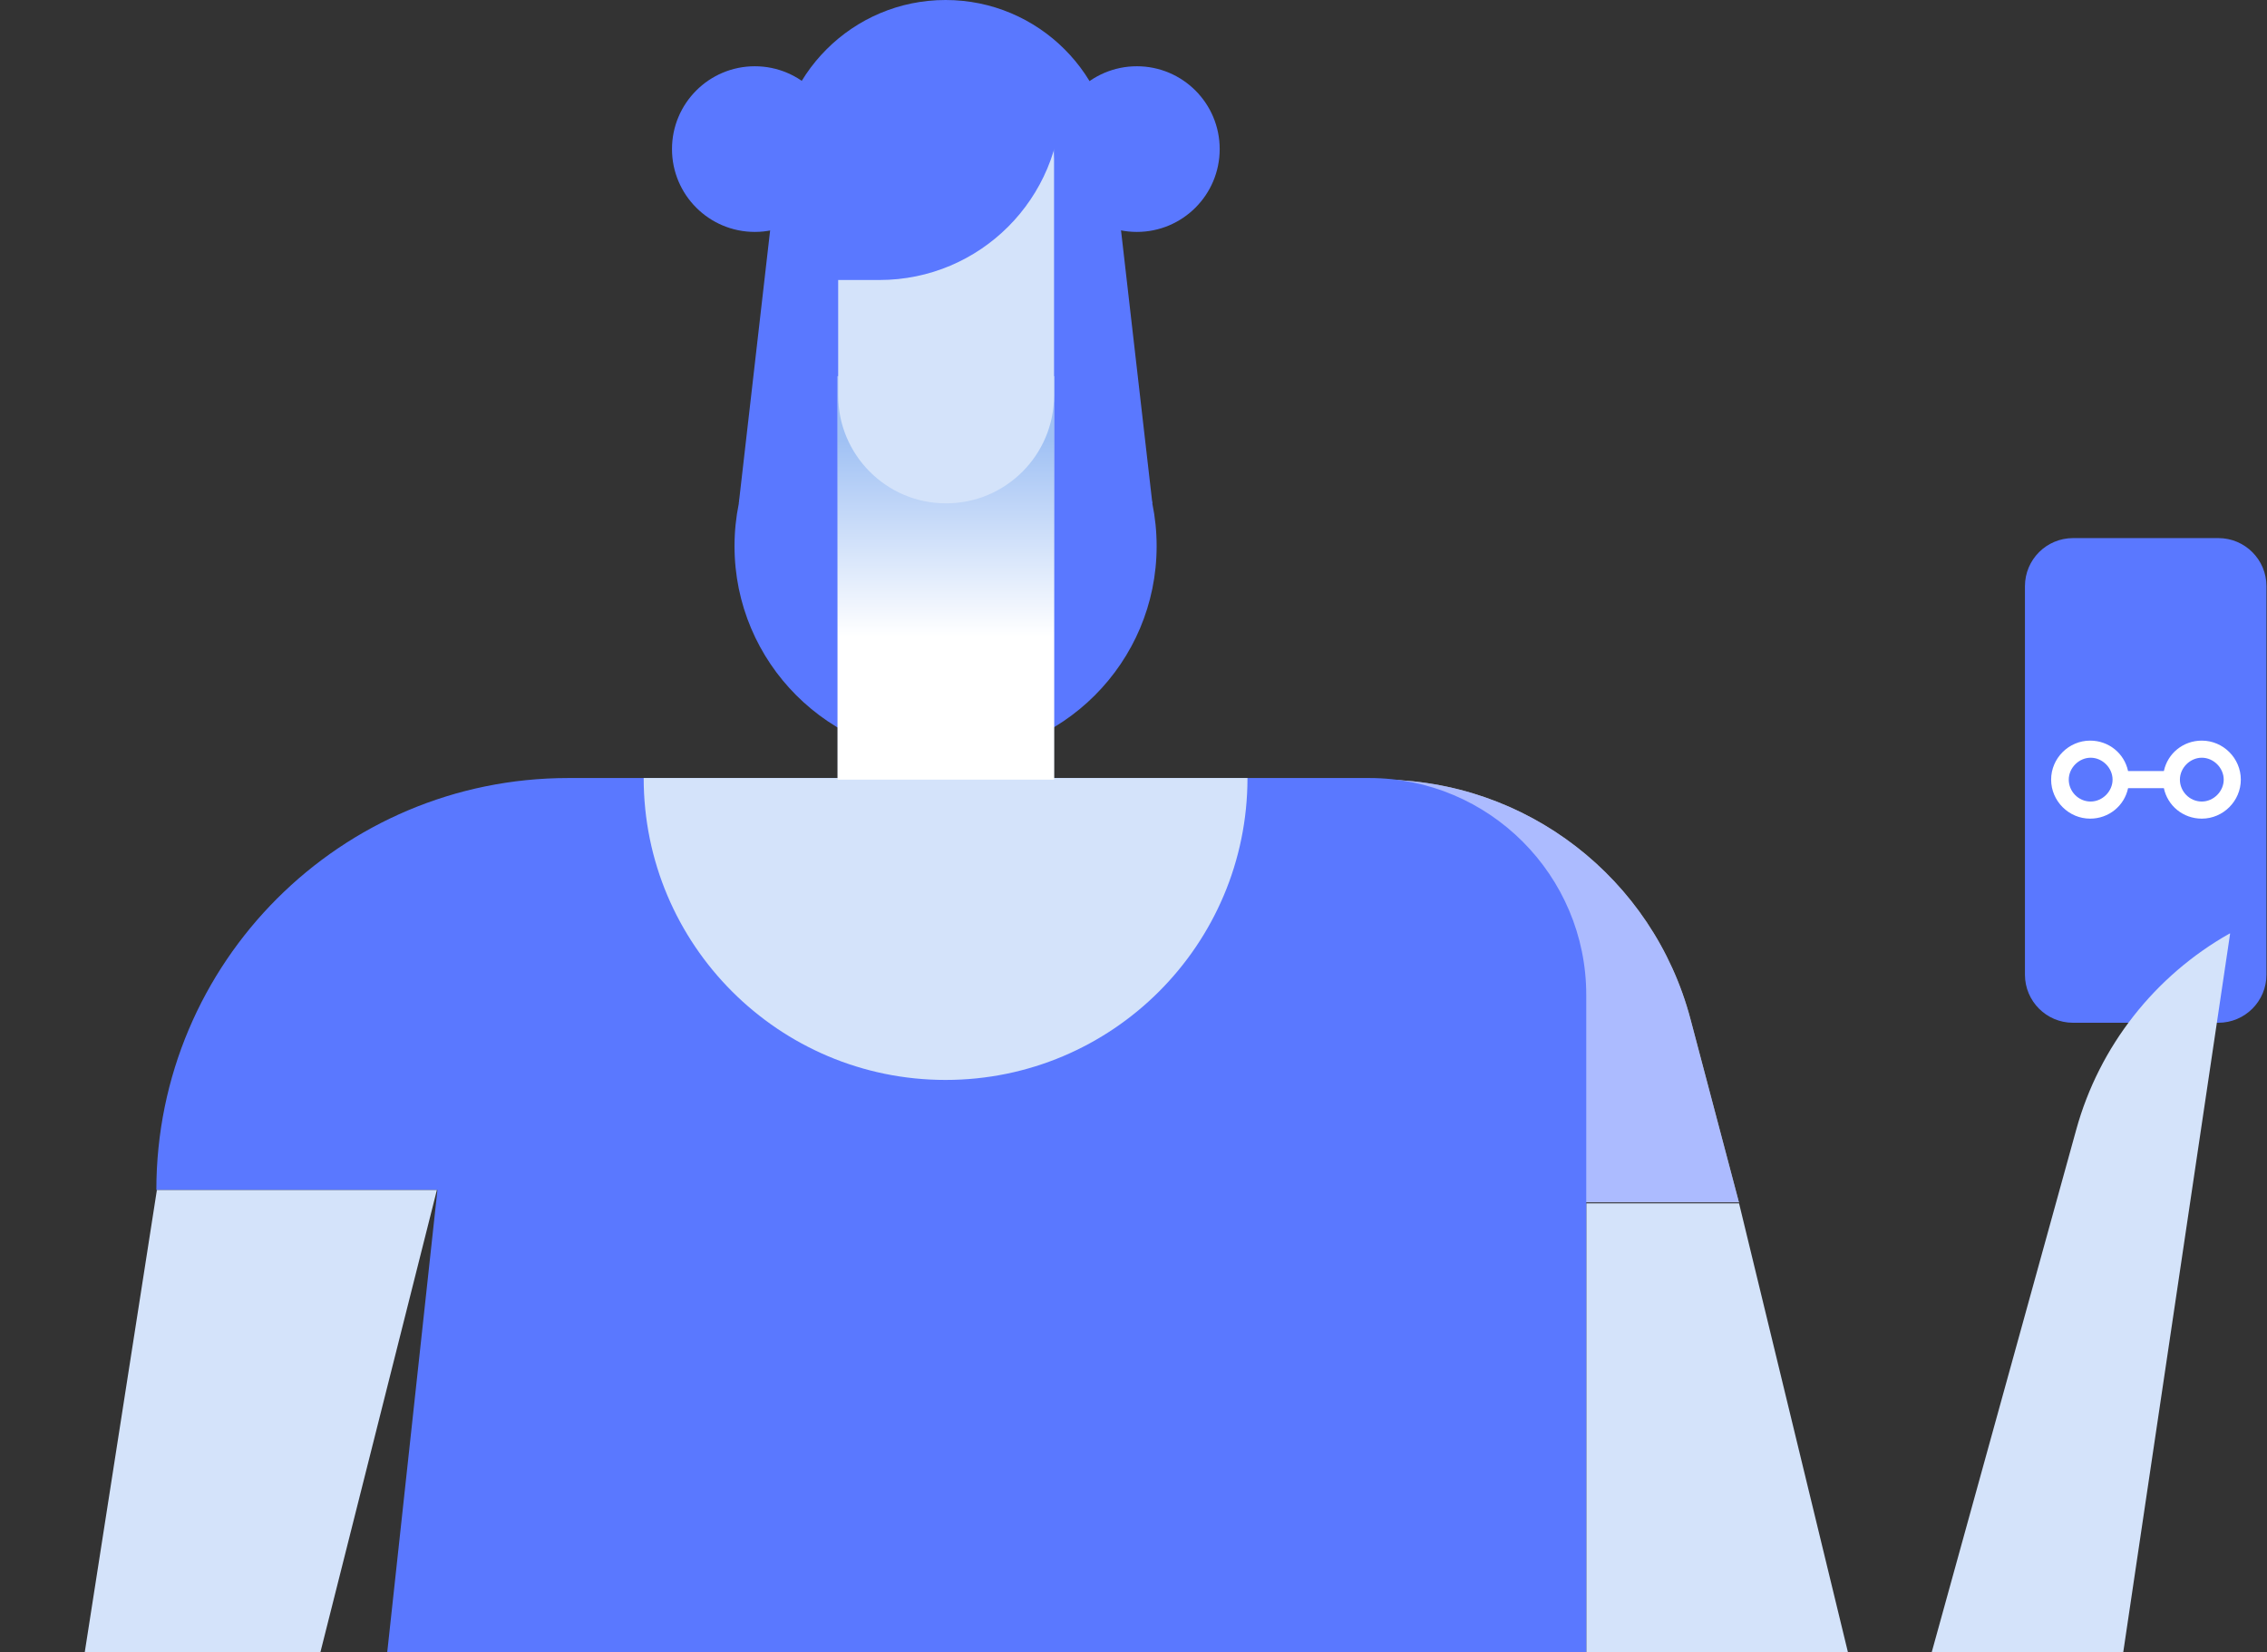 <svg width="295" height="215" viewBox="0 0 295 215" fill="none" xmlns="http://www.w3.org/2000/svg">
<rect x="0" y="0" width="295" height="215" fill="#333333" stroke="none"/>
<g clip-path="url(#clip0_23_2207)">
<path d="M226.302 156.541L219.974 132.618C215.107 114.259 198.558 101.463 179.576 101.463V156.472H226.302V156.541Z" fill="white"/>
<path d="M288.673 70.03H269.76C266.304 70.03 263.502 72.832 263.502 76.289V126.846C263.502 130.303 266.304 133.105 269.76 133.105H288.673C292.129 133.105 294.93 130.303 294.93 126.846V76.289C294.93 72.832 292.129 70.03 288.673 70.03Z" fill="#5A78FF"/>
<path d="M290.202 121.491L268.299 268.783H206.416V156.611H226.302L245.562 236.029L270.177 147.014C273.167 136.165 280.398 126.985 290.133 121.491H290.202Z" fill="#D4E3FA"/>
<g style="mix-blend-mode:multiply" opacity="0.5">
<path d="M226.302 156.541L219.974 132.618C215.107 114.259 198.558 101.463 179.576 101.463V156.472H226.302V156.541Z" fill="#5A78FF"/>
</g>
<path d="M20.416 154.872H56.921L39.607 314.334H206.416V129.489C206.416 113.911 193.761 101.254 178.185 101.254H73.956C44.335 101.254 20.346 125.247 20.346 154.872H20.416Z" fill="#5A78FF"/>
<path d="M123.046 140.546C144.74 140.546 162.332 122.952 162.332 101.254H83.76C83.76 122.952 101.352 140.546 123.046 140.546Z" fill="#D4E3FA"/>
<path d="M123.046 43.812C135.143 43.812 144.949 34.004 144.949 21.906C144.949 9.808 135.143 0 123.046 0C110.95 0 101.143 9.808 101.143 21.906C101.143 34.004 110.95 43.812 123.046 43.812Z" fill="#5A78FF"/>
<path d="M123.046 98.542C138.215 98.542 150.511 86.244 150.511 71.073C150.511 55.902 138.215 43.603 123.046 43.603C107.877 43.603 95.581 55.902 95.581 71.073C95.581 86.244 107.877 98.542 123.046 98.542Z" fill="#5A78FF"/>
<path d="M144.949 21.906L149.955 65.509H96.137L101.143 21.906H144.949Z" fill="#5A78FF"/>
<path d="M137.161 48.958H109V101.463H137.161V48.958Z" fill="#D4E3FA"/>
<g style="mix-blend-mode:multiply">
<path d="M137.161 48.958H109V101.463H137.161V48.958Z" fill="url(#paint0_linear_23_2207)"/>
</g>
<path d="M109 19.402H137.161V51.462C137.161 59.251 130.834 65.509 123.116 65.509C115.328 65.509 109.07 59.181 109.07 51.462V19.402H109Z" fill="#D4E3FA"/>
<path d="M103.646 36.44H114.424C127.566 36.44 138.135 25.8 138.135 12.726H103.646V36.44Z" fill="#5A78FF"/>
<path d="M98.223 30.182C104.175 30.182 109 25.356 109 19.402C109 13.449 104.175 8.623 98.223 8.623C92.271 8.623 87.445 13.449 87.445 19.402C87.445 25.356 92.271 30.182 98.223 30.182Z" fill="#5A78FF"/>
<path d="M147.939 30.182C153.891 30.182 158.716 25.356 158.716 19.402C158.716 13.449 153.891 8.623 147.939 8.623C141.986 8.623 137.161 13.449 137.161 19.402C137.161 25.356 141.986 30.182 147.939 30.182Z" fill="#5A78FF"/>
<path d="M18.469 301.747L70.966 345.35C79.588 352.513 90.783 355.99 101.908 354.877L26.604 274.903L56.851 154.872H20.416L-0.096 286.308L18.469 301.747Z" fill="#D4E3FA"/>
<path d="M286.517 96.386C284.083 96.386 282.067 98.055 281.58 100.35H276.922C276.435 98.055 274.418 96.386 271.985 96.386C269.203 96.386 266.909 98.681 266.909 101.463C266.909 104.245 269.203 106.54 271.985 106.54C274.418 106.54 276.435 104.871 276.922 102.576H281.58C282.067 104.871 284.083 106.54 286.517 106.54C289.298 106.54 291.593 104.245 291.593 101.463C291.593 98.681 289.298 96.386 286.517 96.386ZM272.054 104.314C270.455 104.314 269.203 102.993 269.203 101.463C269.203 99.933 270.525 98.612 272.054 98.612C273.584 98.612 274.905 99.933 274.905 101.463C274.905 102.993 273.584 104.314 272.054 104.314ZM286.517 104.314C284.918 104.314 283.666 102.993 283.666 101.463C283.666 99.933 284.987 98.612 286.517 98.612C288.047 98.612 289.368 99.933 289.368 101.463C289.368 102.993 288.047 104.314 286.517 104.314Z" fill="white"/>
</g>
<defs>
<linearGradient id="paint0_linear_23_2207" x1="123.116" y1="91.379" x2="123.116" y2="57.303" gradientUnits="userSpaceOnUse">
<stop offset="0.25" stop-color="white"/>
<stop offset="1" stop-color="#A0C1F4"/>
</linearGradient>
<clipPath id="clip0_23_2207">
<rect width="295" height="215" fill="white"/>
</clipPath>
</defs>
</svg>
